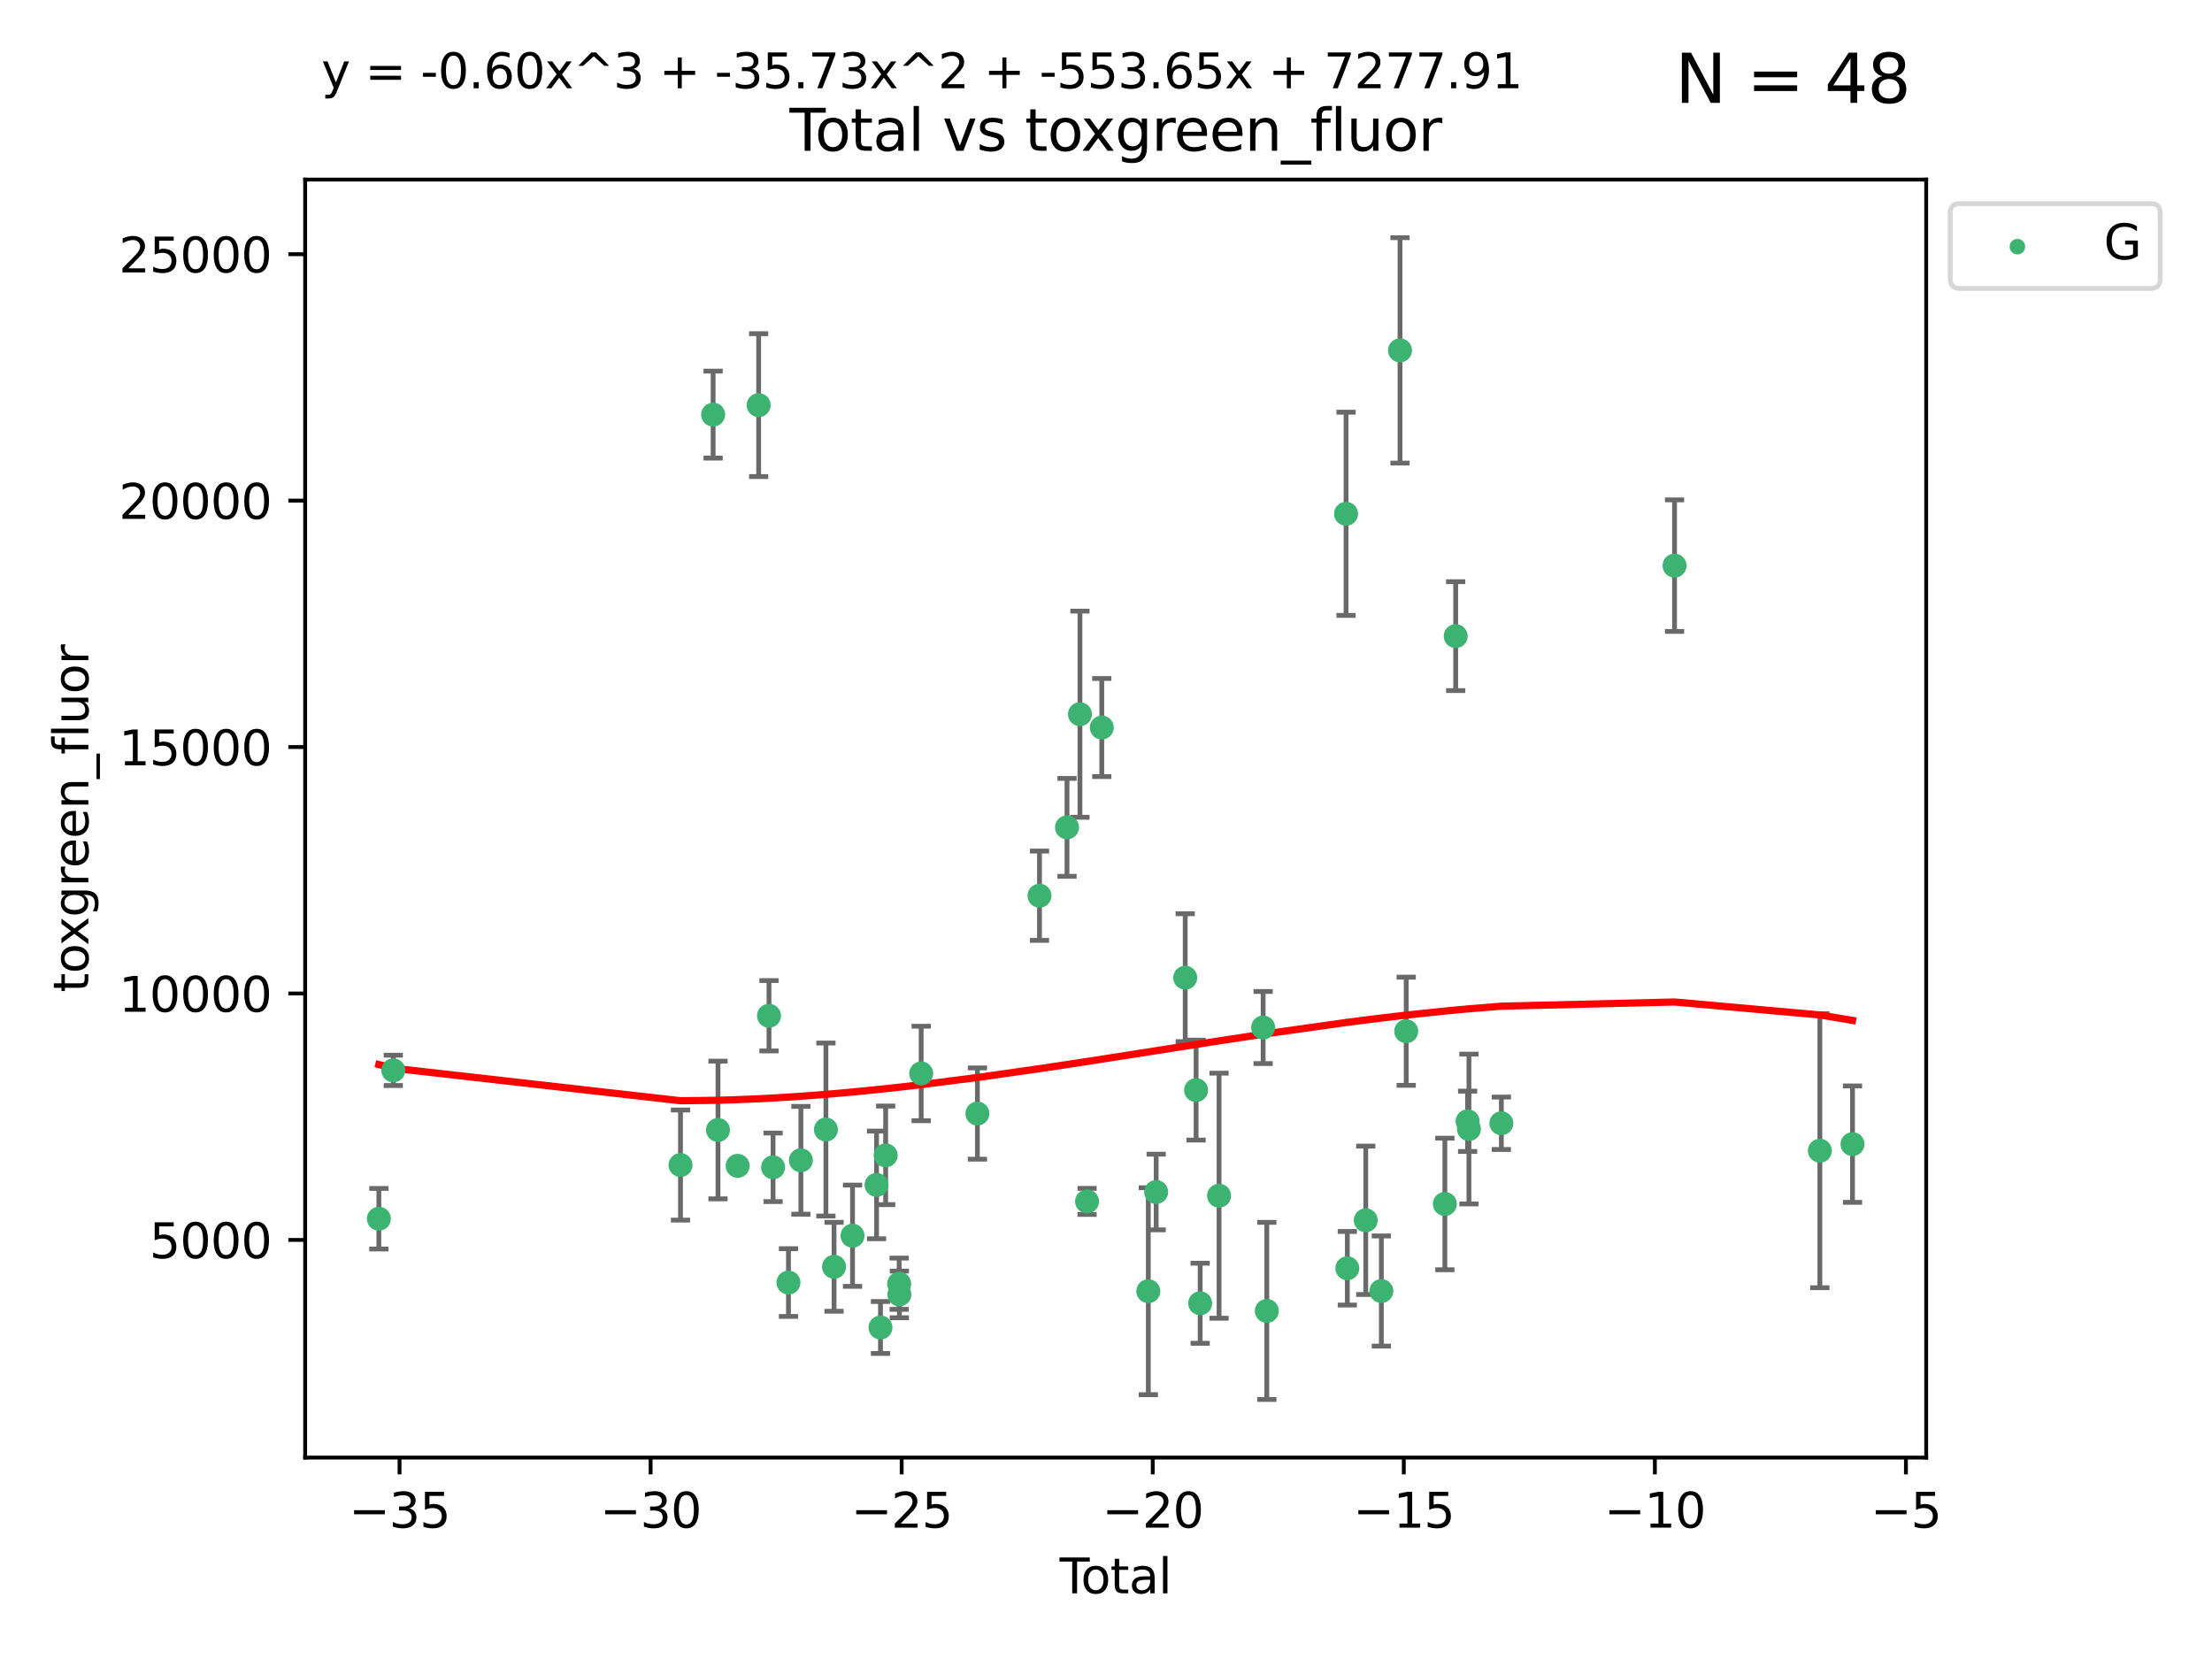<?xml version="1.0" encoding="utf-8" standalone="no"?>
<!DOCTYPE svg PUBLIC "-//W3C//DTD SVG 1.1//EN"
  "http://www.w3.org/Graphics/SVG/1.1/DTD/svg11.dtd">
<svg xmlns:xlink="http://www.w3.org/1999/xlink" width="460.8pt" height="345.6pt" viewBox="0 0 460.8 345.6" xmlns="http://www.w3.org/2000/svg" version="1.1">
 <defs>
  <style type="text/css">*{stroke-linejoin: round; stroke-linecap: butt}</style>
 </defs>
 <g id="figure_1">
  <g id="patch_1">
   <path d="M 0 345.6 
L 460.8 345.6 
L 460.8 0 
L 0 0 
z
" style="fill: #ffffff"/>
  </g>
  <g id="axes_1">
   <g id="patch_2">
    <path d="M 63.571 303.64 
L 401.26 303.64 
L 401.26 37.411 
L 63.571 37.411 
z
" style="fill: #ffffff"/>
   </g>
   <g id="PathCollection_1">
    <defs>
     <path id="mf457bf3f05" d="M 0 1.118 
C 0.297 1.118 0.581 1 0.791 0.791 
C 1 0.581 1.118 0.297 1.118 0 
C 1.118 -0.297 1 -0.581 0.791 -0.791 
C 0.581 -1 0.297 -1.118 0 -1.118 
C -0.297 -1.118 -0.581 -1 -0.791 -0.791 
C -1 -0.581 -1.118 -0.297 -1.118 0 
C -1.118 0.297 -1 0.581 -0.791 0.791 
C -0.581 1 -0.297 1.118 0 1.118 
z
" style="stroke: #3cb371"/>
    </defs>
    <g clip-path="url(#p3ce03537f3)">
     <use xlink:href="#mf457bf3f05" x="78.921" y="253.883" style="fill: #3cb371; stroke: #3cb371"/>
     <use xlink:href="#mf457bf3f05" x="81.93" y="222.974" style="fill: #3cb371; stroke: #3cb371"/>
     <use xlink:href="#mf457bf3f05" x="141.76" y="242.703" style="fill: #3cb371; stroke: #3cb371"/>
     <use xlink:href="#mf457bf3f05" x="148.556" y="86.371" style="fill: #3cb371; stroke: #3cb371"/>
     <use xlink:href="#mf457bf3f05" x="149.573" y="235.399" style="fill: #3cb371; stroke: #3cb371"/>
     <use xlink:href="#mf457bf3f05" x="153.665" y="242.871" style="fill: #3cb371; stroke: #3cb371"/>
     <use xlink:href="#mf457bf3f05" x="158.042" y="84.394" style="fill: #3cb371; stroke: #3cb371"/>
     <use xlink:href="#mf457bf3f05" x="160.196" y="211.603" style="fill: #3cb371; stroke: #3cb371"/>
     <use xlink:href="#mf457bf3f05" x="161.046" y="243.172" style="fill: #3cb371; stroke: #3cb371"/>
     <use xlink:href="#mf457bf3f05" x="164.252" y="267.18" style="fill: #3cb371; stroke: #3cb371"/>
     <use xlink:href="#mf457bf3f05" x="166.84" y="241.71" style="fill: #3cb371; stroke: #3cb371"/>
     <use xlink:href="#mf457bf3f05" x="172.053" y="235.304" style="fill: #3cb371; stroke: #3cb371"/>
     <use xlink:href="#mf457bf3f05" x="173.747" y="263.895" style="fill: #3cb371; stroke: #3cb371"/>
     <use xlink:href="#mf457bf3f05" x="177.596" y="257.425" style="fill: #3cb371; stroke: #3cb371"/>
     <use xlink:href="#mf457bf3f05" x="182.603" y="246.836" style="fill: #3cb371; stroke: #3cb371"/>
     <use xlink:href="#mf457bf3f05" x="183.419" y="276.541" style="fill: #3cb371; stroke: #3cb371"/>
     <use xlink:href="#mf457bf3f05" x="184.499" y="240.679" style="fill: #3cb371; stroke: #3cb371"/>
     <use xlink:href="#mf457bf3f05" x="187.311" y="267.423" style="fill: #3cb371; stroke: #3cb371"/>
     <use xlink:href="#mf457bf3f05" x="187.355" y="269.653" style="fill: #3cb371; stroke: #3cb371"/>
     <use xlink:href="#mf457bf3f05" x="191.898" y="223.62" style="fill: #3cb371; stroke: #3cb371"/>
     <use xlink:href="#mf457bf3f05" x="203.61" y="231.973" style="fill: #3cb371; stroke: #3cb371"/>
     <use xlink:href="#mf457bf3f05" x="216.545" y="186.594" style="fill: #3cb371; stroke: #3cb371"/>
     <use xlink:href="#mf457bf3f05" x="222.277" y="172.353" style="fill: #3cb371; stroke: #3cb371"/>
     <use xlink:href="#mf457bf3f05" x="224.972" y="148.78" style="fill: #3cb371; stroke: #3cb371"/>
     <use xlink:href="#mf457bf3f05" x="226.453" y="250.277" style="fill: #3cb371; stroke: #3cb371"/>
     <use xlink:href="#mf457bf3f05" x="229.52" y="151.561" style="fill: #3cb371; stroke: #3cb371"/>
     <use xlink:href="#mf457bf3f05" x="239.213" y="268.982" style="fill: #3cb371; stroke: #3cb371"/>
     <use xlink:href="#mf457bf3f05" x="240.851" y="248.317" style="fill: #3cb371; stroke: #3cb371"/>
     <use xlink:href="#mf457bf3f05" x="246.904" y="203.672" style="fill: #3cb371; stroke: #3cb371"/>
     <use xlink:href="#mf457bf3f05" x="249.167" y="227.09" style="fill: #3cb371; stroke: #3cb371"/>
     <use xlink:href="#mf457bf3f05" x="250.017" y="271.492" style="fill: #3cb371; stroke: #3cb371"/>
     <use xlink:href="#mf457bf3f05" x="253.952" y="249.087" style="fill: #3cb371; stroke: #3cb371"/>
     <use xlink:href="#mf457bf3f05" x="263.134" y="214.053" style="fill: #3cb371; stroke: #3cb371"/>
     <use xlink:href="#mf457bf3f05" x="263.901" y="273.089" style="fill: #3cb371; stroke: #3cb371"/>
     <use xlink:href="#mf457bf3f05" x="280.407" y="107.034" style="fill: #3cb371; stroke: #3cb371"/>
     <use xlink:href="#mf457bf3f05" x="280.673" y="264.2" style="fill: #3cb371; stroke: #3cb371"/>
     <use xlink:href="#mf457bf3f05" x="284.511" y="254.21" style="fill: #3cb371; stroke: #3cb371"/>
     <use xlink:href="#mf457bf3f05" x="287.76" y="268.946" style="fill: #3cb371; stroke: #3cb371"/>
     <use xlink:href="#mf457bf3f05" x="291.648" y="72.989" style="fill: #3cb371; stroke: #3cb371"/>
     <use xlink:href="#mf457bf3f05" x="292.937" y="214.827" style="fill: #3cb371; stroke: #3cb371"/>
     <use xlink:href="#mf457bf3f05" x="300.991" y="250.806" style="fill: #3cb371; stroke: #3cb371"/>
     <use xlink:href="#mf457bf3f05" x="303.248" y="132.52" style="fill: #3cb371; stroke: #3cb371"/>
     <use xlink:href="#mf457bf3f05" x="305.733" y="233.587" style="fill: #3cb371; stroke: #3cb371"/>
     <use xlink:href="#mf457bf3f05" x="306.006" y="235.197" style="fill: #3cb371; stroke: #3cb371"/>
     <use xlink:href="#mf457bf3f05" x="312.761" y="233.999" style="fill: #3cb371; stroke: #3cb371"/>
     <use xlink:href="#mf457bf3f05" x="348.839" y="117.838" style="fill: #3cb371; stroke: #3cb371"/>
     <use xlink:href="#mf457bf3f05" x="379.109" y="239.714" style="fill: #3cb371; stroke: #3cb371"/>
     <use xlink:href="#mf457bf3f05" x="385.911" y="238.346" style="fill: #3cb371; stroke: #3cb371"/>
    </g>
   </g>
   <g id="matplotlib.axis_1">
    <g id="xtick_1">
     <g id="line2d_1">
      <defs>
       <path id="m3a495004f6" d="M 0 0 
L 0 3.5 
" style="stroke: #000000; stroke-width: 0.8"/>
      </defs>
      <g>
       <use xlink:href="#m3a495004f6" x="83.232" y="303.64" style="stroke: #000000; stroke-width: 0.8"/>
      </g>
     </g>
     <g id="text_1">
      <!-- −35 -->
      <g transform="translate(72.68 318.238)scale(0.1 -0.1)">
       <defs>
        <path id="DejaVuSans-2212" d="M 678 2272 
L 4684 2272 
L 4684 1741 
L 678 1741 
L 678 2272 
z
" transform="scale(0.016)"/>
        <path id="DejaVuSans-33" d="M 2597 2516 
Q 3050 2419 3304 2112 
Q 3559 1806 3559 1356 
Q 3559 666 3084 287 
Q 2609 -91 1734 -91 
Q 1441 -91 1130 -33 
Q 819 25 488 141 
L 488 750 
Q 750 597 1062 519 
Q 1375 441 1716 441 
Q 2309 441 2620 675 
Q 2931 909 2931 1356 
Q 2931 1769 2642 2001 
Q 2353 2234 1838 2234 
L 1294 2234 
L 1294 2753 
L 1863 2753 
Q 2328 2753 2575 2939 
Q 2822 3125 2822 3475 
Q 2822 3834 2567 4026 
Q 2313 4219 1838 4219 
Q 1578 4219 1281 4162 
Q 984 4106 628 3988 
L 628 4550 
Q 988 4650 1302 4700 
Q 1616 4750 1894 4750 
Q 2613 4750 3031 4423 
Q 3450 4097 3450 3541 
Q 3450 3153 3228 2886 
Q 3006 2619 2597 2516 
z
" transform="scale(0.016)"/>
        <path id="DejaVuSans-35" d="M 691 4666 
L 3169 4666 
L 3169 4134 
L 1269 4134 
L 1269 2991 
Q 1406 3038 1543 3061 
Q 1681 3084 1819 3084 
Q 2600 3084 3056 2656 
Q 3513 2228 3513 1497 
Q 3513 744 3044 326 
Q 2575 -91 1722 -91 
Q 1428 -91 1123 -41 
Q 819 9 494 109 
L 494 744 
Q 775 591 1075 516 
Q 1375 441 1709 441 
Q 2250 441 2565 725 
Q 2881 1009 2881 1497 
Q 2881 1984 2565 2268 
Q 2250 2553 1709 2553 
Q 1456 2553 1204 2497 
Q 953 2441 691 2322 
L 691 4666 
z
" transform="scale(0.016)"/>
       </defs>
       <use xlink:href="#DejaVuSans-2212"/>
       <use xlink:href="#DejaVuSans-33" x="83.789"/>
       <use xlink:href="#DejaVuSans-35" x="147.412"/>
      </g>
     </g>
    </g>
    <g id="xtick_2">
     <g id="line2d_2">
      <g>
       <use xlink:href="#m3a495004f6" x="135.534" y="303.64" style="stroke: #000000; stroke-width: 0.8"/>
      </g>
     </g>
     <g id="text_2">
      <!-- −30 -->
      <g transform="translate(124.981 318.238)scale(0.1 -0.1)">
       <defs>
        <path id="DejaVuSans-30" d="M 2034 4250 
Q 1547 4250 1301 3770 
Q 1056 3291 1056 2328 
Q 1056 1369 1301 889 
Q 1547 409 2034 409 
Q 2525 409 2770 889 
Q 3016 1369 3016 2328 
Q 3016 3291 2770 3770 
Q 2525 4250 2034 4250 
z
M 2034 4750 
Q 2819 4750 3233 4129 
Q 3647 3509 3647 2328 
Q 3647 1150 3233 529 
Q 2819 -91 2034 -91 
Q 1250 -91 836 529 
Q 422 1150 422 2328 
Q 422 3509 836 4129 
Q 1250 4750 2034 4750 
z
" transform="scale(0.016)"/>
       </defs>
       <use xlink:href="#DejaVuSans-2212"/>
       <use xlink:href="#DejaVuSans-33" x="83.789"/>
       <use xlink:href="#DejaVuSans-30" x="147.412"/>
      </g>
     </g>
    </g>
    <g id="xtick_3">
     <g id="line2d_3">
      <g>
       <use xlink:href="#m3a495004f6" x="187.835" y="303.64" style="stroke: #000000; stroke-width: 0.8"/>
      </g>
     </g>
     <g id="text_3">
      <!-- −25 -->
      <g transform="translate(177.283 318.238)scale(0.1 -0.1)">
       <defs>
        <path id="DejaVuSans-32" d="M 1228 531 
L 3431 531 
L 3431 0 
L 469 0 
L 469 531 
Q 828 903 1448 1529 
Q 2069 2156 2228 2338 
Q 2531 2678 2651 2914 
Q 2772 3150 2772 3378 
Q 2772 3750 2511 3984 
Q 2250 4219 1831 4219 
Q 1534 4219 1204 4116 
Q 875 4013 500 3803 
L 500 4441 
Q 881 4594 1212 4672 
Q 1544 4750 1819 4750 
Q 2544 4750 2975 4387 
Q 3406 4025 3406 3419 
Q 3406 3131 3298 2873 
Q 3191 2616 2906 2266 
Q 2828 2175 2409 1742 
Q 1991 1309 1228 531 
z
" transform="scale(0.016)"/>
       </defs>
       <use xlink:href="#DejaVuSans-2212"/>
       <use xlink:href="#DejaVuSans-32" x="83.789"/>
       <use xlink:href="#DejaVuSans-35" x="147.412"/>
      </g>
     </g>
    </g>
    <g id="xtick_4">
     <g id="line2d_4">
      <g>
       <use xlink:href="#m3a495004f6" x="240.136" y="303.64" style="stroke: #000000; stroke-width: 0.8"/>
      </g>
     </g>
     <g id="text_4">
      <!-- −20 -->
      <g transform="translate(229.584 318.238)scale(0.1 -0.1)">
       <use xlink:href="#DejaVuSans-2212"/>
       <use xlink:href="#DejaVuSans-32" x="83.789"/>
       <use xlink:href="#DejaVuSans-30" x="147.412"/>
      </g>
     </g>
    </g>
    <g id="xtick_5">
     <g id="line2d_5">
      <g>
       <use xlink:href="#m3a495004f6" x="292.437" y="303.64" style="stroke: #000000; stroke-width: 0.8"/>
      </g>
     </g>
     <g id="text_5">
      <!-- −15 -->
      <g transform="translate(281.885 318.238)scale(0.1 -0.1)">
       <defs>
        <path id="DejaVuSans-31" d="M 794 531 
L 1825 531 
L 1825 4091 
L 703 3866 
L 703 4441 
L 1819 4666 
L 2450 4666 
L 2450 531 
L 3481 531 
L 3481 0 
L 794 0 
L 794 531 
z
" transform="scale(0.016)"/>
       </defs>
       <use xlink:href="#DejaVuSans-2212"/>
       <use xlink:href="#DejaVuSans-31" x="83.789"/>
       <use xlink:href="#DejaVuSans-35" x="147.412"/>
      </g>
     </g>
    </g>
    <g id="xtick_6">
     <g id="line2d_6">
      <g>
       <use xlink:href="#m3a495004f6" x="344.739" y="303.64" style="stroke: #000000; stroke-width: 0.8"/>
      </g>
     </g>
     <g id="text_6">
      <!-- −10 -->
      <g transform="translate(334.186 318.238)scale(0.1 -0.1)">
       <use xlink:href="#DejaVuSans-2212"/>
       <use xlink:href="#DejaVuSans-31" x="83.789"/>
       <use xlink:href="#DejaVuSans-30" x="147.412"/>
      </g>
     </g>
    </g>
    <g id="xtick_7">
     <g id="line2d_7">
      <g>
       <use xlink:href="#m3a495004f6" x="397.04" y="303.64" style="stroke: #000000; stroke-width: 0.8"/>
      </g>
     </g>
     <g id="text_7">
      <!-- −5 -->
      <g transform="translate(389.669 318.238)scale(0.1 -0.1)">
       <use xlink:href="#DejaVuSans-2212"/>
       <use xlink:href="#DejaVuSans-35" x="83.789"/>
      </g>
     </g>
    </g>
    <g id="text_8">
     <!-- Total -->
     <g transform="translate(220.739 331.917)scale(0.1 -0.1)">
      <defs>
       <path id="DejaVuSans-54" d="M -19 4666 
L 3928 4666 
L 3928 4134 
L 2272 4134 
L 2272 0 
L 1638 0 
L 1638 4134 
L -19 4134 
L -19 4666 
z
" transform="scale(0.016)"/>
       <path id="DejaVuSans-6f" d="M 1959 3097 
Q 1497 3097 1228 2736 
Q 959 2375 959 1747 
Q 959 1119 1226 758 
Q 1494 397 1959 397 
Q 2419 397 2687 759 
Q 2956 1122 2956 1747 
Q 2956 2369 2687 2733 
Q 2419 3097 1959 3097 
z
M 1959 3584 
Q 2709 3584 3137 3096 
Q 3566 2609 3566 1747 
Q 3566 888 3137 398 
Q 2709 -91 1959 -91 
Q 1206 -91 779 398 
Q 353 888 353 1747 
Q 353 2609 779 3096 
Q 1206 3584 1959 3584 
z
" transform="scale(0.016)"/>
       <path id="DejaVuSans-74" d="M 1172 4494 
L 1172 3500 
L 2356 3500 
L 2356 3053 
L 1172 3053 
L 1172 1153 
Q 1172 725 1289 603 
Q 1406 481 1766 481 
L 2356 481 
L 2356 0 
L 1766 0 
Q 1100 0 847 248 
Q 594 497 594 1153 
L 594 3053 
L 172 3053 
L 172 3500 
L 594 3500 
L 594 4494 
L 1172 4494 
z
" transform="scale(0.016)"/>
       <path id="DejaVuSans-61" d="M 2194 1759 
Q 1497 1759 1228 1600 
Q 959 1441 959 1056 
Q 959 750 1161 570 
Q 1363 391 1709 391 
Q 2188 391 2477 730 
Q 2766 1069 2766 1631 
L 2766 1759 
L 2194 1759 
z
M 3341 1997 
L 3341 0 
L 2766 0 
L 2766 531 
Q 2569 213 2275 61 
Q 1981 -91 1556 -91 
Q 1019 -91 701 211 
Q 384 513 384 1019 
Q 384 1609 779 1909 
Q 1175 2209 1959 2209 
L 2766 2209 
L 2766 2266 
Q 2766 2663 2505 2880 
Q 2244 3097 1772 3097 
Q 1472 3097 1187 3025 
Q 903 2953 641 2809 
L 641 3341 
Q 956 3463 1253 3523 
Q 1550 3584 1831 3584 
Q 2591 3584 2966 3190 
Q 3341 2797 3341 1997 
z
" transform="scale(0.016)"/>
       <path id="DejaVuSans-6c" d="M 603 4863 
L 1178 4863 
L 1178 0 
L 603 0 
L 603 4863 
z
" transform="scale(0.016)"/>
      </defs>
      <use xlink:href="#DejaVuSans-54"/>
      <use xlink:href="#DejaVuSans-6f" x="44.084"/>
      <use xlink:href="#DejaVuSans-74" x="105.266"/>
      <use xlink:href="#DejaVuSans-61" x="144.475"/>
      <use xlink:href="#DejaVuSans-6c" x="205.754"/>
     </g>
    </g>
   </g>
   <g id="matplotlib.axis_2">
    <g id="ytick_1">
     <g id="line2d_8">
      <defs>
       <path id="m3f2b5e3307" d="M 0 0 
L -3.5 0 
" style="stroke: #000000; stroke-width: 0.8"/>
      </defs>
      <g>
       <use xlink:href="#m3f2b5e3307" x="63.571" y="258.301" style="stroke: #000000; stroke-width: 0.8"/>
      </g>
     </g>
     <g id="text_9">
      <!-- 5000 -->
      <g transform="translate(31.121 262.1)scale(0.1 -0.1)">
       <use xlink:href="#DejaVuSans-35"/>
       <use xlink:href="#DejaVuSans-30" x="63.623"/>
       <use xlink:href="#DejaVuSans-30" x="127.246"/>
       <use xlink:href="#DejaVuSans-30" x="190.869"/>
      </g>
     </g>
    </g>
    <g id="ytick_2">
     <g id="line2d_9">
      <g>
       <use xlink:href="#m3f2b5e3307" x="63.571" y="206.963" style="stroke: #000000; stroke-width: 0.8"/>
      </g>
     </g>
     <g id="text_10">
      <!-- 10000 -->
      <g transform="translate(24.759 210.763)scale(0.1 -0.1)">
       <use xlink:href="#DejaVuSans-31"/>
       <use xlink:href="#DejaVuSans-30" x="63.623"/>
       <use xlink:href="#DejaVuSans-30" x="127.246"/>
       <use xlink:href="#DejaVuSans-30" x="190.869"/>
       <use xlink:href="#DejaVuSans-30" x="254.492"/>
      </g>
     </g>
    </g>
    <g id="ytick_3">
     <g id="line2d_10">
      <g>
       <use xlink:href="#m3f2b5e3307" x="63.571" y="155.626" style="stroke: #000000; stroke-width: 0.8"/>
      </g>
     </g>
     <g id="text_11">
      <!-- 15000 -->
      <g transform="translate(24.759 159.425)scale(0.1 -0.1)">
       <use xlink:href="#DejaVuSans-31"/>
       <use xlink:href="#DejaVuSans-35" x="63.623"/>
       <use xlink:href="#DejaVuSans-30" x="127.246"/>
       <use xlink:href="#DejaVuSans-30" x="190.869"/>
       <use xlink:href="#DejaVuSans-30" x="254.492"/>
      </g>
     </g>
    </g>
    <g id="ytick_4">
     <g id="line2d_11">
      <g>
       <use xlink:href="#m3f2b5e3307" x="63.571" y="104.288" style="stroke: #000000; stroke-width: 0.8"/>
      </g>
     </g>
     <g id="text_12">
      <!-- 20000 -->
      <g transform="translate(24.759 108.088)scale(0.1 -0.1)">
       <use xlink:href="#DejaVuSans-32"/>
       <use xlink:href="#DejaVuSans-30" x="63.623"/>
       <use xlink:href="#DejaVuSans-30" x="127.246"/>
       <use xlink:href="#DejaVuSans-30" x="190.869"/>
       <use xlink:href="#DejaVuSans-30" x="254.492"/>
      </g>
     </g>
    </g>
    <g id="ytick_5">
     <g id="line2d_12">
      <g>
       <use xlink:href="#m3f2b5e3307" x="63.571" y="52.951" style="stroke: #000000; stroke-width: 0.8"/>
      </g>
     </g>
     <g id="text_13">
      <!-- 25000 -->
      <g transform="translate(24.759 56.75)scale(0.1 -0.1)">
       <use xlink:href="#DejaVuSans-32"/>
       <use xlink:href="#DejaVuSans-35" x="63.623"/>
       <use xlink:href="#DejaVuSans-30" x="127.246"/>
       <use xlink:href="#DejaVuSans-30" x="190.869"/>
       <use xlink:href="#DejaVuSans-30" x="254.492"/>
      </g>
     </g>
    </g>
    <g id="text_14">
     <!-- toxgreen_fluor -->
     <g transform="translate(18.401 206.72)rotate(-90)scale(0.1 -0.1)">
      <defs>
       <path id="DejaVuSans-78" d="M 3513 3500 
L 2247 1797 
L 3578 0 
L 2900 0 
L 1881 1375 
L 863 0 
L 184 0 
L 1544 1831 
L 300 3500 
L 978 3500 
L 1906 2253 
L 2834 3500 
L 3513 3500 
z
" transform="scale(0.016)"/>
       <path id="DejaVuSans-67" d="M 2906 1791 
Q 2906 2416 2648 2759 
Q 2391 3103 1925 3103 
Q 1463 3103 1205 2759 
Q 947 2416 947 1791 
Q 947 1169 1205 825 
Q 1463 481 1925 481 
Q 2391 481 2648 825 
Q 2906 1169 2906 1791 
z
M 3481 434 
Q 3481 -459 3084 -895 
Q 2688 -1331 1869 -1331 
Q 1566 -1331 1297 -1286 
Q 1028 -1241 775 -1147 
L 775 -588 
Q 1028 -725 1275 -790 
Q 1522 -856 1778 -856 
Q 2344 -856 2625 -561 
Q 2906 -266 2906 331 
L 2906 616 
Q 2728 306 2450 153 
Q 2172 0 1784 0 
Q 1141 0 747 490 
Q 353 981 353 1791 
Q 353 2603 747 3093 
Q 1141 3584 1784 3584 
Q 2172 3584 2450 3431 
Q 2728 3278 2906 2969 
L 2906 3500 
L 3481 3500 
L 3481 434 
z
" transform="scale(0.016)"/>
       <path id="DejaVuSans-72" d="M 2631 2963 
Q 2534 3019 2420 3045 
Q 2306 3072 2169 3072 
Q 1681 3072 1420 2755 
Q 1159 2438 1159 1844 
L 1159 0 
L 581 0 
L 581 3500 
L 1159 3500 
L 1159 2956 
Q 1341 3275 1631 3429 
Q 1922 3584 2338 3584 
Q 2397 3584 2469 3576 
Q 2541 3569 2628 3553 
L 2631 2963 
z
" transform="scale(0.016)"/>
       <path id="DejaVuSans-65" d="M 3597 1894 
L 3597 1613 
L 953 1613 
Q 991 1019 1311 708 
Q 1631 397 2203 397 
Q 2534 397 2845 478 
Q 3156 559 3463 722 
L 3463 178 
Q 3153 47 2828 -22 
Q 2503 -91 2169 -91 
Q 1331 -91 842 396 
Q 353 884 353 1716 
Q 353 2575 817 3079 
Q 1281 3584 2069 3584 
Q 2775 3584 3186 3129 
Q 3597 2675 3597 1894 
z
M 3022 2063 
Q 3016 2534 2758 2815 
Q 2500 3097 2075 3097 
Q 1594 3097 1305 2825 
Q 1016 2553 972 2059 
L 3022 2063 
z
" transform="scale(0.016)"/>
       <path id="DejaVuSans-6e" d="M 3513 2113 
L 3513 0 
L 2938 0 
L 2938 2094 
Q 2938 2591 2744 2837 
Q 2550 3084 2163 3084 
Q 1697 3084 1428 2787 
Q 1159 2491 1159 1978 
L 1159 0 
L 581 0 
L 581 3500 
L 1159 3500 
L 1159 2956 
Q 1366 3272 1645 3428 
Q 1925 3584 2291 3584 
Q 2894 3584 3203 3211 
Q 3513 2838 3513 2113 
z
" transform="scale(0.016)"/>
       <path id="DejaVuSans-5f" d="M 3263 -1063 
L 3263 -1509 
L -63 -1509 
L -63 -1063 
L 3263 -1063 
z
" transform="scale(0.016)"/>
       <path id="DejaVuSans-66" d="M 2375 4863 
L 2375 4384 
L 1825 4384 
Q 1516 4384 1395 4259 
Q 1275 4134 1275 3809 
L 1275 3500 
L 2222 3500 
L 2222 3053 
L 1275 3053 
L 1275 0 
L 697 0 
L 697 3053 
L 147 3053 
L 147 3500 
L 697 3500 
L 697 3744 
Q 697 4328 969 4595 
Q 1241 4863 1831 4863 
L 2375 4863 
z
" transform="scale(0.016)"/>
       <path id="DejaVuSans-75" d="M 544 1381 
L 544 3500 
L 1119 3500 
L 1119 1403 
Q 1119 906 1312 657 
Q 1506 409 1894 409 
Q 2359 409 2629 706 
Q 2900 1003 2900 1516 
L 2900 3500 
L 3475 3500 
L 3475 0 
L 2900 0 
L 2900 538 
Q 2691 219 2414 64 
Q 2138 -91 1772 -91 
Q 1169 -91 856 284 
Q 544 659 544 1381 
z
M 1991 3584 
L 1991 3584 
z
" transform="scale(0.016)"/>
      </defs>
      <use xlink:href="#DejaVuSans-74"/>
      <use xlink:href="#DejaVuSans-6f" x="39.209"/>
      <use xlink:href="#DejaVuSans-78" x="97.266"/>
      <use xlink:href="#DejaVuSans-67" x="156.445"/>
      <use xlink:href="#DejaVuSans-72" x="219.922"/>
      <use xlink:href="#DejaVuSans-65" x="258.785"/>
      <use xlink:href="#DejaVuSans-65" x="320.309"/>
      <use xlink:href="#DejaVuSans-6e" x="381.832"/>
      <use xlink:href="#DejaVuSans-5f" x="445.211"/>
      <use xlink:href="#DejaVuSans-66" x="495.211"/>
      <use xlink:href="#DejaVuSans-6c" x="530.416"/>
      <use xlink:href="#DejaVuSans-75" x="558.199"/>
      <use xlink:href="#DejaVuSans-6f" x="621.578"/>
      <use xlink:href="#DejaVuSans-72" x="682.76"/>
     </g>
    </g>
   </g>
   <g id="LineCollection_1">
    <path d="M 78.921 260.196 
L 78.921 247.571 
" clip-path="url(#p3ce03537f3)" style="fill: none; stroke: #696969"/>
    <path d="M 81.93 226.137 
L 81.93 219.812 
" clip-path="url(#p3ce03537f3)" style="fill: none; stroke: #696969"/>
    <path d="M 141.76 254.172 
L 141.76 231.235 
" clip-path="url(#p3ce03537f3)" style="fill: none; stroke: #696969"/>
    <path d="M 148.556 95.429 
L 148.556 77.312 
" clip-path="url(#p3ce03537f3)" style="fill: none; stroke: #696969"/>
    <path d="M 149.573 249.74 
L 149.573 221.058 
" clip-path="url(#p3ce03537f3)" style="fill: none; stroke: #696969"/>
    <path d="M 153.665 243.743 
L 153.665 241.999 
" clip-path="url(#p3ce03537f3)" style="fill: none; stroke: #696969"/>
    <path d="M 158.042 99.276 
L 158.042 69.512 
" clip-path="url(#p3ce03537f3)" style="fill: none; stroke: #696969"/>
    <path d="M 160.196 218.932 
L 160.196 204.273 
" clip-path="url(#p3ce03537f3)" style="fill: none; stroke: #696969"/>
    <path d="M 161.046 250.309 
L 161.046 236.035 
" clip-path="url(#p3ce03537f3)" style="fill: none; stroke: #696969"/>
    <path d="M 164.252 274.238 
L 164.252 260.123 
" clip-path="url(#p3ce03537f3)" style="fill: none; stroke: #696969"/>
    <path d="M 166.84 252.937 
L 166.84 230.482 
" clip-path="url(#p3ce03537f3)" style="fill: none; stroke: #696969"/>
    <path d="M 172.053 253.326 
L 172.053 217.281 
" clip-path="url(#p3ce03537f3)" style="fill: none; stroke: #696969"/>
    <path d="M 173.747 273.159 
L 173.747 254.632 
" clip-path="url(#p3ce03537f3)" style="fill: none; stroke: #696969"/>
    <path d="M 177.596 267.974 
L 177.596 246.876 
" clip-path="url(#p3ce03537f3)" style="fill: none; stroke: #696969"/>
    <path d="M 182.603 258.051 
L 182.603 235.621 
" clip-path="url(#p3ce03537f3)" style="fill: none; stroke: #696969"/>
    <path d="M 183.419 281.956 
L 183.419 271.127 
" clip-path="url(#p3ce03537f3)" style="fill: none; stroke: #696969"/>
    <path d="M 184.499 250.945 
L 184.499 230.413 
" clip-path="url(#p3ce03537f3)" style="fill: none; stroke: #696969"/>
    <path d="M 187.311 272.764 
L 187.311 262.082 
" clip-path="url(#p3ce03537f3)" style="fill: none; stroke: #696969"/>
    <path d="M 187.355 274.516 
L 187.355 264.79 
" clip-path="url(#p3ce03537f3)" style="fill: none; stroke: #696969"/>
    <path d="M 191.898 233.463 
L 191.898 213.778 
" clip-path="url(#p3ce03537f3)" style="fill: none; stroke: #696969"/>
    <path d="M 203.61 241.476 
L 203.61 222.47 
" clip-path="url(#p3ce03537f3)" style="fill: none; stroke: #696969"/>
    <path d="M 216.545 195.897 
L 216.545 177.292 
" clip-path="url(#p3ce03537f3)" style="fill: none; stroke: #696969"/>
    <path d="M 222.277 182.55 
L 222.277 162.155 
" clip-path="url(#p3ce03537f3)" style="fill: none; stroke: #696969"/>
    <path d="M 224.972 170.248 
L 224.972 127.311 
" clip-path="url(#p3ce03537f3)" style="fill: none; stroke: #696969"/>
    <path d="M 226.453 252.99 
L 226.453 247.564 
" clip-path="url(#p3ce03537f3)" style="fill: none; stroke: #696969"/>
    <path d="M 229.52 161.776 
L 229.52 141.347 
" clip-path="url(#p3ce03537f3)" style="fill: none; stroke: #696969"/>
    <path d="M 239.213 290.536 
L 239.213 247.428 
" clip-path="url(#p3ce03537f3)" style="fill: none; stroke: #696969"/>
    <path d="M 240.851 256.2 
L 240.851 240.433 
" clip-path="url(#p3ce03537f3)" style="fill: none; stroke: #696969"/>
    <path d="M 246.904 216.995 
L 246.904 190.349 
" clip-path="url(#p3ce03537f3)" style="fill: none; stroke: #696969"/>
    <path d="M 249.167 237.498 
L 249.167 216.681 
" clip-path="url(#p3ce03537f3)" style="fill: none; stroke: #696969"/>
    <path d="M 250.017 279.833 
L 250.017 263.152 
" clip-path="url(#p3ce03537f3)" style="fill: none; stroke: #696969"/>
    <path d="M 253.952 274.614 
L 253.952 223.561 
" clip-path="url(#p3ce03537f3)" style="fill: none; stroke: #696969"/>
    <path d="M 263.134 221.56 
L 263.134 206.546 
" clip-path="url(#p3ce03537f3)" style="fill: none; stroke: #696969"/>
    <path d="M 263.901 291.539 
L 263.901 254.639 
" clip-path="url(#p3ce03537f3)" style="fill: none; stroke: #696969"/>
    <path d="M 280.407 128.2 
L 280.407 85.868 
" clip-path="url(#p3ce03537f3)" style="fill: none; stroke: #696969"/>
    <path d="M 280.673 271.863 
L 280.673 256.536 
" clip-path="url(#p3ce03537f3)" style="fill: none; stroke: #696969"/>
    <path d="M 284.511 269.665 
L 284.511 238.755 
" clip-path="url(#p3ce03537f3)" style="fill: none; stroke: #696969"/>
    <path d="M 287.76 280.421 
L 287.76 257.471 
" clip-path="url(#p3ce03537f3)" style="fill: none; stroke: #696969"/>
    <path d="M 291.648 96.465 
L 291.648 49.513 
" clip-path="url(#p3ce03537f3)" style="fill: none; stroke: #696969"/>
    <path d="M 292.937 226.091 
L 292.937 203.563 
" clip-path="url(#p3ce03537f3)" style="fill: none; stroke: #696969"/>
    <path d="M 300.991 264.511 
L 300.991 237.1 
" clip-path="url(#p3ce03537f3)" style="fill: none; stroke: #696969"/>
    <path d="M 303.248 143.858 
L 303.248 121.182 
" clip-path="url(#p3ce03537f3)" style="fill: none; stroke: #696969"/>
    <path d="M 305.733 239.871 
L 305.733 227.303 
" clip-path="url(#p3ce03537f3)" style="fill: none; stroke: #696969"/>
    <path d="M 306.006 250.804 
L 306.006 219.591 
" clip-path="url(#p3ce03537f3)" style="fill: none; stroke: #696969"/>
    <path d="M 312.761 239.456 
L 312.761 228.541 
" clip-path="url(#p3ce03537f3)" style="fill: none; stroke: #696969"/>
    <path d="M 348.839 131.54 
L 348.839 104.136 
" clip-path="url(#p3ce03537f3)" style="fill: none; stroke: #696969"/>
    <path d="M 379.109 268.253 
L 379.109 211.174 
" clip-path="url(#p3ce03537f3)" style="fill: none; stroke: #696969"/>
    <path d="M 385.911 250.469 
L 385.911 226.223 
" clip-path="url(#p3ce03537f3)" style="fill: none; stroke: #696969"/>
   </g>
   <g id="line2d_13">
    <defs>
     <path id="mc0f94f7c41" d="M 2 0 
L -2 -0 
" style="stroke: #696969"/>
    </defs>
    <g clip-path="url(#p3ce03537f3)">
     <use xlink:href="#mc0f94f7c41" x="78.921" y="260.196" style="fill: #696969; stroke: #696969"/>
     <use xlink:href="#mc0f94f7c41" x="81.93" y="226.137" style="fill: #696969; stroke: #696969"/>
     <use xlink:href="#mc0f94f7c41" x="141.76" y="254.172" style="fill: #696969; stroke: #696969"/>
     <use xlink:href="#mc0f94f7c41" x="148.556" y="95.429" style="fill: #696969; stroke: #696969"/>
     <use xlink:href="#mc0f94f7c41" x="149.573" y="249.74" style="fill: #696969; stroke: #696969"/>
     <use xlink:href="#mc0f94f7c41" x="153.665" y="243.743" style="fill: #696969; stroke: #696969"/>
     <use xlink:href="#mc0f94f7c41" x="158.042" y="99.276" style="fill: #696969; stroke: #696969"/>
     <use xlink:href="#mc0f94f7c41" x="160.196" y="218.932" style="fill: #696969; stroke: #696969"/>
     <use xlink:href="#mc0f94f7c41" x="161.046" y="250.309" style="fill: #696969; stroke: #696969"/>
     <use xlink:href="#mc0f94f7c41" x="164.252" y="274.238" style="fill: #696969; stroke: #696969"/>
     <use xlink:href="#mc0f94f7c41" x="166.84" y="252.937" style="fill: #696969; stroke: #696969"/>
     <use xlink:href="#mc0f94f7c41" x="172.053" y="253.326" style="fill: #696969; stroke: #696969"/>
     <use xlink:href="#mc0f94f7c41" x="173.747" y="273.159" style="fill: #696969; stroke: #696969"/>
     <use xlink:href="#mc0f94f7c41" x="177.596" y="267.974" style="fill: #696969; stroke: #696969"/>
     <use xlink:href="#mc0f94f7c41" x="182.603" y="258.051" style="fill: #696969; stroke: #696969"/>
     <use xlink:href="#mc0f94f7c41" x="183.419" y="281.956" style="fill: #696969; stroke: #696969"/>
     <use xlink:href="#mc0f94f7c41" x="184.499" y="250.945" style="fill: #696969; stroke: #696969"/>
     <use xlink:href="#mc0f94f7c41" x="187.311" y="272.764" style="fill: #696969; stroke: #696969"/>
     <use xlink:href="#mc0f94f7c41" x="187.355" y="274.516" style="fill: #696969; stroke: #696969"/>
     <use xlink:href="#mc0f94f7c41" x="191.898" y="233.463" style="fill: #696969; stroke: #696969"/>
     <use xlink:href="#mc0f94f7c41" x="203.61" y="241.476" style="fill: #696969; stroke: #696969"/>
     <use xlink:href="#mc0f94f7c41" x="216.545" y="195.897" style="fill: #696969; stroke: #696969"/>
     <use xlink:href="#mc0f94f7c41" x="222.277" y="182.55" style="fill: #696969; stroke: #696969"/>
     <use xlink:href="#mc0f94f7c41" x="224.972" y="170.248" style="fill: #696969; stroke: #696969"/>
     <use xlink:href="#mc0f94f7c41" x="226.453" y="252.99" style="fill: #696969; stroke: #696969"/>
     <use xlink:href="#mc0f94f7c41" x="229.52" y="161.776" style="fill: #696969; stroke: #696969"/>
     <use xlink:href="#mc0f94f7c41" x="239.213" y="290.536" style="fill: #696969; stroke: #696969"/>
     <use xlink:href="#mc0f94f7c41" x="240.851" y="256.2" style="fill: #696969; stroke: #696969"/>
     <use xlink:href="#mc0f94f7c41" x="246.904" y="216.995" style="fill: #696969; stroke: #696969"/>
     <use xlink:href="#mc0f94f7c41" x="249.167" y="237.498" style="fill: #696969; stroke: #696969"/>
     <use xlink:href="#mc0f94f7c41" x="250.017" y="279.833" style="fill: #696969; stroke: #696969"/>
     <use xlink:href="#mc0f94f7c41" x="253.952" y="274.614" style="fill: #696969; stroke: #696969"/>
     <use xlink:href="#mc0f94f7c41" x="263.134" y="221.56" style="fill: #696969; stroke: #696969"/>
     <use xlink:href="#mc0f94f7c41" x="263.901" y="291.539" style="fill: #696969; stroke: #696969"/>
     <use xlink:href="#mc0f94f7c41" x="280.407" y="128.2" style="fill: #696969; stroke: #696969"/>
     <use xlink:href="#mc0f94f7c41" x="280.673" y="271.863" style="fill: #696969; stroke: #696969"/>
     <use xlink:href="#mc0f94f7c41" x="284.511" y="269.665" style="fill: #696969; stroke: #696969"/>
     <use xlink:href="#mc0f94f7c41" x="287.76" y="280.421" style="fill: #696969; stroke: #696969"/>
     <use xlink:href="#mc0f94f7c41" x="291.648" y="96.465" style="fill: #696969; stroke: #696969"/>
     <use xlink:href="#mc0f94f7c41" x="292.937" y="226.091" style="fill: #696969; stroke: #696969"/>
     <use xlink:href="#mc0f94f7c41" x="300.991" y="264.511" style="fill: #696969; stroke: #696969"/>
     <use xlink:href="#mc0f94f7c41" x="303.248" y="143.858" style="fill: #696969; stroke: #696969"/>
     <use xlink:href="#mc0f94f7c41" x="305.733" y="239.871" style="fill: #696969; stroke: #696969"/>
     <use xlink:href="#mc0f94f7c41" x="306.006" y="250.804" style="fill: #696969; stroke: #696969"/>
     <use xlink:href="#mc0f94f7c41" x="312.761" y="239.456" style="fill: #696969; stroke: #696969"/>
     <use xlink:href="#mc0f94f7c41" x="348.839" y="131.54" style="fill: #696969; stroke: #696969"/>
     <use xlink:href="#mc0f94f7c41" x="379.109" y="268.253" style="fill: #696969; stroke: #696969"/>
     <use xlink:href="#mc0f94f7c41" x="385.911" y="250.469" style="fill: #696969; stroke: #696969"/>
    </g>
   </g>
   <g id="line2d_14">
    <g clip-path="url(#p3ce03537f3)">
     <use xlink:href="#mc0f94f7c41" x="78.921" y="247.571" style="fill: #696969; stroke: #696969"/>
     <use xlink:href="#mc0f94f7c41" x="81.93" y="219.812" style="fill: #696969; stroke: #696969"/>
     <use xlink:href="#mc0f94f7c41" x="141.76" y="231.235" style="fill: #696969; stroke: #696969"/>
     <use xlink:href="#mc0f94f7c41" x="148.556" y="77.312" style="fill: #696969; stroke: #696969"/>
     <use xlink:href="#mc0f94f7c41" x="149.573" y="221.058" style="fill: #696969; stroke: #696969"/>
     <use xlink:href="#mc0f94f7c41" x="153.665" y="241.999" style="fill: #696969; stroke: #696969"/>
     <use xlink:href="#mc0f94f7c41" x="158.042" y="69.512" style="fill: #696969; stroke: #696969"/>
     <use xlink:href="#mc0f94f7c41" x="160.196" y="204.273" style="fill: #696969; stroke: #696969"/>
     <use xlink:href="#mc0f94f7c41" x="161.046" y="236.035" style="fill: #696969; stroke: #696969"/>
     <use xlink:href="#mc0f94f7c41" x="164.252" y="260.123" style="fill: #696969; stroke: #696969"/>
     <use xlink:href="#mc0f94f7c41" x="166.84" y="230.482" style="fill: #696969; stroke: #696969"/>
     <use xlink:href="#mc0f94f7c41" x="172.053" y="217.281" style="fill: #696969; stroke: #696969"/>
     <use xlink:href="#mc0f94f7c41" x="173.747" y="254.632" style="fill: #696969; stroke: #696969"/>
     <use xlink:href="#mc0f94f7c41" x="177.596" y="246.876" style="fill: #696969; stroke: #696969"/>
     <use xlink:href="#mc0f94f7c41" x="182.603" y="235.621" style="fill: #696969; stroke: #696969"/>
     <use xlink:href="#mc0f94f7c41" x="183.419" y="271.127" style="fill: #696969; stroke: #696969"/>
     <use xlink:href="#mc0f94f7c41" x="184.499" y="230.413" style="fill: #696969; stroke: #696969"/>
     <use xlink:href="#mc0f94f7c41" x="187.311" y="262.082" style="fill: #696969; stroke: #696969"/>
     <use xlink:href="#mc0f94f7c41" x="187.355" y="264.79" style="fill: #696969; stroke: #696969"/>
     <use xlink:href="#mc0f94f7c41" x="191.898" y="213.778" style="fill: #696969; stroke: #696969"/>
     <use xlink:href="#mc0f94f7c41" x="203.61" y="222.47" style="fill: #696969; stroke: #696969"/>
     <use xlink:href="#mc0f94f7c41" x="216.545" y="177.292" style="fill: #696969; stroke: #696969"/>
     <use xlink:href="#mc0f94f7c41" x="222.277" y="162.155" style="fill: #696969; stroke: #696969"/>
     <use xlink:href="#mc0f94f7c41" x="224.972" y="127.311" style="fill: #696969; stroke: #696969"/>
     <use xlink:href="#mc0f94f7c41" x="226.453" y="247.564" style="fill: #696969; stroke: #696969"/>
     <use xlink:href="#mc0f94f7c41" x="229.52" y="141.347" style="fill: #696969; stroke: #696969"/>
     <use xlink:href="#mc0f94f7c41" x="239.213" y="247.428" style="fill: #696969; stroke: #696969"/>
     <use xlink:href="#mc0f94f7c41" x="240.851" y="240.433" style="fill: #696969; stroke: #696969"/>
     <use xlink:href="#mc0f94f7c41" x="246.904" y="190.349" style="fill: #696969; stroke: #696969"/>
     <use xlink:href="#mc0f94f7c41" x="249.167" y="216.681" style="fill: #696969; stroke: #696969"/>
     <use xlink:href="#mc0f94f7c41" x="250.017" y="263.152" style="fill: #696969; stroke: #696969"/>
     <use xlink:href="#mc0f94f7c41" x="253.952" y="223.561" style="fill: #696969; stroke: #696969"/>
     <use xlink:href="#mc0f94f7c41" x="263.134" y="206.546" style="fill: #696969; stroke: #696969"/>
     <use xlink:href="#mc0f94f7c41" x="263.901" y="254.639" style="fill: #696969; stroke: #696969"/>
     <use xlink:href="#mc0f94f7c41" x="280.407" y="85.868" style="fill: #696969; stroke: #696969"/>
     <use xlink:href="#mc0f94f7c41" x="280.673" y="256.536" style="fill: #696969; stroke: #696969"/>
     <use xlink:href="#mc0f94f7c41" x="284.511" y="238.755" style="fill: #696969; stroke: #696969"/>
     <use xlink:href="#mc0f94f7c41" x="287.76" y="257.471" style="fill: #696969; stroke: #696969"/>
     <use xlink:href="#mc0f94f7c41" x="291.648" y="49.513" style="fill: #696969; stroke: #696969"/>
     <use xlink:href="#mc0f94f7c41" x="292.937" y="203.563" style="fill: #696969; stroke: #696969"/>
     <use xlink:href="#mc0f94f7c41" x="300.991" y="237.1" style="fill: #696969; stroke: #696969"/>
     <use xlink:href="#mc0f94f7c41" x="303.248" y="121.182" style="fill: #696969; stroke: #696969"/>
     <use xlink:href="#mc0f94f7c41" x="305.733" y="227.303" style="fill: #696969; stroke: #696969"/>
     <use xlink:href="#mc0f94f7c41" x="306.006" y="219.591" style="fill: #696969; stroke: #696969"/>
     <use xlink:href="#mc0f94f7c41" x="312.761" y="228.541" style="fill: #696969; stroke: #696969"/>
     <use xlink:href="#mc0f94f7c41" x="348.839" y="104.136" style="fill: #696969; stroke: #696969"/>
     <use xlink:href="#mc0f94f7c41" x="379.109" y="211.174" style="fill: #696969; stroke: #696969"/>
     <use xlink:href="#mc0f94f7c41" x="385.911" y="226.223" style="fill: #696969; stroke: #696969"/>
    </g>
   </g>
   <g id="line2d_15">
    <path d="M 78.921 221.767 
L 81.93 222.532 
L 141.76 229.301 
L 148.556 229.224 
L 149.573 229.201 
L 153.665 229.076 
L 158.042 228.891 
L 160.196 228.782 
L 161.046 228.735 
L 164.252 228.543 
L 166.84 228.369 
L 172.053 227.973 
L 173.747 227.831 
L 177.596 227.485 
L 182.603 226.992 
L 183.419 226.907 
L 184.499 226.792 
L 187.311 226.485 
L 187.355 226.48 
L 191.898 225.955 
L 203.61 224.46 
L 216.545 222.622 
L 222.277 221.763 
L 224.972 221.352 
L 226.453 221.125 
L 229.52 220.651 
L 239.213 219.135 
L 240.851 218.878 
L 246.904 217.929 
L 249.167 217.575 
L 250.017 217.443 
L 253.952 216.833 
L 263.134 215.441 
L 263.901 215.327 
L 280.407 213.007 
L 280.673 212.972 
L 284.511 212.479 
L 287.76 212.077 
L 291.648 211.618 
L 292.937 211.471 
L 300.991 210.62 
L 303.248 210.404 
L 305.733 210.177 
L 306.006 210.153 
L 312.761 209.608 
L 348.839 208.733 
L 379.109 211.431 
L 385.911 212.567 
" clip-path="url(#p3ce03537f3)" style="fill: none; stroke: #ff0000; stroke-width: 1.5; stroke-linecap: square"/>
   </g>
   <g id="line2d_16">
    <defs>
     <path id="maeacbdcf0e" d="M 0 2 
C 0.53 2 1.039 1.789 1.414 1.414 
C 1.789 1.039 2 0.53 2 0 
C 2 -0.53 1.789 -1.039 1.414 -1.414 
C 1.039 -1.789 0.53 -2 0 -2 
C -0.53 -2 -1.039 -1.789 -1.414 -1.414 
C -1.789 -1.039 -2 -0.53 -2 0 
C -2 0.53 -1.789 1.039 -1.414 1.414 
C -1.039 1.789 -0.53 2 0 2 
z
" style="stroke: #3cb371"/>
    </defs>
    <g clip-path="url(#p3ce03537f3)">
     <use xlink:href="#maeacbdcf0e" x="78.921" y="253.883" style="fill: #3cb371; stroke: #3cb371"/>
     <use xlink:href="#maeacbdcf0e" x="81.93" y="222.974" style="fill: #3cb371; stroke: #3cb371"/>
     <use xlink:href="#maeacbdcf0e" x="141.76" y="242.703" style="fill: #3cb371; stroke: #3cb371"/>
     <use xlink:href="#maeacbdcf0e" x="148.556" y="86.371" style="fill: #3cb371; stroke: #3cb371"/>
     <use xlink:href="#maeacbdcf0e" x="149.573" y="235.399" style="fill: #3cb371; stroke: #3cb371"/>
     <use xlink:href="#maeacbdcf0e" x="153.665" y="242.871" style="fill: #3cb371; stroke: #3cb371"/>
     <use xlink:href="#maeacbdcf0e" x="158.042" y="84.394" style="fill: #3cb371; stroke: #3cb371"/>
     <use xlink:href="#maeacbdcf0e" x="160.196" y="211.603" style="fill: #3cb371; stroke: #3cb371"/>
     <use xlink:href="#maeacbdcf0e" x="161.046" y="243.172" style="fill: #3cb371; stroke: #3cb371"/>
     <use xlink:href="#maeacbdcf0e" x="164.252" y="267.18" style="fill: #3cb371; stroke: #3cb371"/>
     <use xlink:href="#maeacbdcf0e" x="166.84" y="241.71" style="fill: #3cb371; stroke: #3cb371"/>
     <use xlink:href="#maeacbdcf0e" x="172.053" y="235.304" style="fill: #3cb371; stroke: #3cb371"/>
     <use xlink:href="#maeacbdcf0e" x="173.747" y="263.895" style="fill: #3cb371; stroke: #3cb371"/>
     <use xlink:href="#maeacbdcf0e" x="177.596" y="257.425" style="fill: #3cb371; stroke: #3cb371"/>
     <use xlink:href="#maeacbdcf0e" x="182.603" y="246.836" style="fill: #3cb371; stroke: #3cb371"/>
     <use xlink:href="#maeacbdcf0e" x="183.419" y="276.541" style="fill: #3cb371; stroke: #3cb371"/>
     <use xlink:href="#maeacbdcf0e" x="184.499" y="240.679" style="fill: #3cb371; stroke: #3cb371"/>
     <use xlink:href="#maeacbdcf0e" x="187.311" y="267.423" style="fill: #3cb371; stroke: #3cb371"/>
     <use xlink:href="#maeacbdcf0e" x="187.355" y="269.653" style="fill: #3cb371; stroke: #3cb371"/>
     <use xlink:href="#maeacbdcf0e" x="191.898" y="223.62" style="fill: #3cb371; stroke: #3cb371"/>
     <use xlink:href="#maeacbdcf0e" x="203.61" y="231.973" style="fill: #3cb371; stroke: #3cb371"/>
     <use xlink:href="#maeacbdcf0e" x="216.545" y="186.594" style="fill: #3cb371; stroke: #3cb371"/>
     <use xlink:href="#maeacbdcf0e" x="222.277" y="172.353" style="fill: #3cb371; stroke: #3cb371"/>
     <use xlink:href="#maeacbdcf0e" x="224.972" y="148.78" style="fill: #3cb371; stroke: #3cb371"/>
     <use xlink:href="#maeacbdcf0e" x="226.453" y="250.277" style="fill: #3cb371; stroke: #3cb371"/>
     <use xlink:href="#maeacbdcf0e" x="229.52" y="151.561" style="fill: #3cb371; stroke: #3cb371"/>
     <use xlink:href="#maeacbdcf0e" x="239.213" y="268.982" style="fill: #3cb371; stroke: #3cb371"/>
     <use xlink:href="#maeacbdcf0e" x="240.851" y="248.317" style="fill: #3cb371; stroke: #3cb371"/>
     <use xlink:href="#maeacbdcf0e" x="246.904" y="203.672" style="fill: #3cb371; stroke: #3cb371"/>
     <use xlink:href="#maeacbdcf0e" x="249.167" y="227.09" style="fill: #3cb371; stroke: #3cb371"/>
     <use xlink:href="#maeacbdcf0e" x="250.017" y="271.492" style="fill: #3cb371; stroke: #3cb371"/>
     <use xlink:href="#maeacbdcf0e" x="253.952" y="249.087" style="fill: #3cb371; stroke: #3cb371"/>
     <use xlink:href="#maeacbdcf0e" x="263.134" y="214.053" style="fill: #3cb371; stroke: #3cb371"/>
     <use xlink:href="#maeacbdcf0e" x="263.901" y="273.089" style="fill: #3cb371; stroke: #3cb371"/>
     <use xlink:href="#maeacbdcf0e" x="280.407" y="107.034" style="fill: #3cb371; stroke: #3cb371"/>
     <use xlink:href="#maeacbdcf0e" x="280.673" y="264.2" style="fill: #3cb371; stroke: #3cb371"/>
     <use xlink:href="#maeacbdcf0e" x="284.511" y="254.21" style="fill: #3cb371; stroke: #3cb371"/>
     <use xlink:href="#maeacbdcf0e" x="287.76" y="268.946" style="fill: #3cb371; stroke: #3cb371"/>
     <use xlink:href="#maeacbdcf0e" x="291.648" y="72.989" style="fill: #3cb371; stroke: #3cb371"/>
     <use xlink:href="#maeacbdcf0e" x="292.937" y="214.827" style="fill: #3cb371; stroke: #3cb371"/>
     <use xlink:href="#maeacbdcf0e" x="300.991" y="250.806" style="fill: #3cb371; stroke: #3cb371"/>
     <use xlink:href="#maeacbdcf0e" x="303.248" y="132.52" style="fill: #3cb371; stroke: #3cb371"/>
     <use xlink:href="#maeacbdcf0e" x="305.733" y="233.587" style="fill: #3cb371; stroke: #3cb371"/>
     <use xlink:href="#maeacbdcf0e" x="306.006" y="235.197" style="fill: #3cb371; stroke: #3cb371"/>
     <use xlink:href="#maeacbdcf0e" x="312.761" y="233.999" style="fill: #3cb371; stroke: #3cb371"/>
     <use xlink:href="#maeacbdcf0e" x="348.839" y="117.838" style="fill: #3cb371; stroke: #3cb371"/>
     <use xlink:href="#maeacbdcf0e" x="379.109" y="239.714" style="fill: #3cb371; stroke: #3cb371"/>
     <use xlink:href="#maeacbdcf0e" x="385.911" y="238.346" style="fill: #3cb371; stroke: #3cb371"/>
    </g>
   </g>
   <g id="patch_3">
    <path d="M 63.571 303.64 
L 63.571 37.411 
" style="fill: none; stroke: #000000; stroke-width: 0.8; stroke-linejoin: miter; stroke-linecap: square"/>
   </g>
   <g id="patch_4">
    <path d="M 401.26 303.64 
L 401.26 37.411 
" style="fill: none; stroke: #000000; stroke-width: 0.8; stroke-linejoin: miter; stroke-linecap: square"/>
   </g>
   <g id="patch_5">
    <path d="M 63.571 303.64 
L 401.26 303.64 
" style="fill: none; stroke: #000000; stroke-width: 0.8; stroke-linejoin: miter; stroke-linecap: square"/>
   </g>
   <g id="patch_6">
    <path d="M 63.571 37.411 
L 401.26 37.411 
" style="fill: none; stroke: #000000; stroke-width: 0.8; stroke-linejoin: miter; stroke-linecap: square"/>
   </g>
   <g id="text_15">
    <!-- N = 48 -->
    <g transform="translate(348.964 21.426)scale(0.14 -0.14)">
     <defs>
      <path id="DejaVuSans-4e" d="M 628 4666 
L 1478 4666 
L 3547 763 
L 3547 4666 
L 4159 4666 
L 4159 0 
L 3309 0 
L 1241 3903 
L 1241 0 
L 628 0 
L 628 4666 
z
" transform="scale(0.016)"/>
      <path id="DejaVuSans-20" transform="scale(0.016)"/>
      <path id="DejaVuSans-3d" d="M 678 2906 
L 4684 2906 
L 4684 2381 
L 678 2381 
L 678 2906 
z
M 678 1631 
L 4684 1631 
L 4684 1100 
L 678 1100 
L 678 1631 
z
" transform="scale(0.016)"/>
      <path id="DejaVuSans-34" d="M 2419 4116 
L 825 1625 
L 2419 1625 
L 2419 4116 
z
M 2253 4666 
L 3047 4666 
L 3047 1625 
L 3713 1625 
L 3713 1100 
L 3047 1100 
L 3047 0 
L 2419 0 
L 2419 1100 
L 313 1100 
L 313 1709 
L 2253 4666 
z
" transform="scale(0.016)"/>
      <path id="DejaVuSans-38" d="M 2034 2216 
Q 1584 2216 1326 1975 
Q 1069 1734 1069 1313 
Q 1069 891 1326 650 
Q 1584 409 2034 409 
Q 2484 409 2743 651 
Q 3003 894 3003 1313 
Q 3003 1734 2745 1975 
Q 2488 2216 2034 2216 
z
M 1403 2484 
Q 997 2584 770 2862 
Q 544 3141 544 3541 
Q 544 4100 942 4425 
Q 1341 4750 2034 4750 
Q 2731 4750 3128 4425 
Q 3525 4100 3525 3541 
Q 3525 3141 3298 2862 
Q 3072 2584 2669 2484 
Q 3125 2378 3379 2068 
Q 3634 1759 3634 1313 
Q 3634 634 3220 271 
Q 2806 -91 2034 -91 
Q 1263 -91 848 271 
Q 434 634 434 1313 
Q 434 1759 690 2068 
Q 947 2378 1403 2484 
z
M 1172 3481 
Q 1172 3119 1398 2916 
Q 1625 2713 2034 2713 
Q 2441 2713 2670 2916 
Q 2900 3119 2900 3481 
Q 2900 3844 2670 4047 
Q 2441 4250 2034 4250 
Q 1625 4250 1398 4047 
Q 1172 3844 1172 3481 
z
" transform="scale(0.016)"/>
     </defs>
     <use xlink:href="#DejaVuSans-4e"/>
     <use xlink:href="#DejaVuSans-20" x="74.805"/>
     <use xlink:href="#DejaVuSans-3d" x="106.592"/>
     <use xlink:href="#DejaVuSans-20" x="190.381"/>
     <use xlink:href="#DejaVuSans-34" x="222.168"/>
     <use xlink:href="#DejaVuSans-38" x="285.791"/>
    </g>
   </g>
   <g id="text_16">
    <!-- y = -0.60x^3 + -35.73x^2 + -553.65x + 7277.91 -->
    <g transform="translate(66.948 18.387)scale(0.1 -0.1)">
     <defs>
      <path id="DejaVuSans-79" d="M 2059 -325 
Q 1816 -950 1584 -1140 
Q 1353 -1331 966 -1331 
L 506 -1331 
L 506 -850 
L 844 -850 
Q 1081 -850 1212 -737 
Q 1344 -625 1503 -206 
L 1606 56 
L 191 3500 
L 800 3500 
L 1894 763 
L 2988 3500 
L 3597 3500 
L 2059 -325 
z
" transform="scale(0.016)"/>
      <path id="DejaVuSans-2d" d="M 313 2009 
L 1997 2009 
L 1997 1497 
L 313 1497 
L 313 2009 
z
" transform="scale(0.016)"/>
      <path id="DejaVuSans-2e" d="M 684 794 
L 1344 794 
L 1344 0 
L 684 0 
L 684 794 
z
" transform="scale(0.016)"/>
      <path id="DejaVuSans-36" d="M 2113 2584 
Q 1688 2584 1439 2293 
Q 1191 2003 1191 1497 
Q 1191 994 1439 701 
Q 1688 409 2113 409 
Q 2538 409 2786 701 
Q 3034 994 3034 1497 
Q 3034 2003 2786 2293 
Q 2538 2584 2113 2584 
z
M 3366 4563 
L 3366 3988 
Q 3128 4100 2886 4159 
Q 2644 4219 2406 4219 
Q 1781 4219 1451 3797 
Q 1122 3375 1075 2522 
Q 1259 2794 1537 2939 
Q 1816 3084 2150 3084 
Q 2853 3084 3261 2657 
Q 3669 2231 3669 1497 
Q 3669 778 3244 343 
Q 2819 -91 2113 -91 
Q 1303 -91 875 529 
Q 447 1150 447 2328 
Q 447 3434 972 4092 
Q 1497 4750 2381 4750 
Q 2619 4750 2861 4703 
Q 3103 4656 3366 4563 
z
" transform="scale(0.016)"/>
      <path id="DejaVuSans-5e" d="M 2988 4666 
L 4684 2925 
L 4056 2925 
L 2681 4159 
L 1306 2925 
L 678 2925 
L 2375 4666 
L 2988 4666 
z
" transform="scale(0.016)"/>
      <path id="DejaVuSans-2b" d="M 2944 4013 
L 2944 2272 
L 4684 2272 
L 4684 1741 
L 2944 1741 
L 2944 0 
L 2419 0 
L 2419 1741 
L 678 1741 
L 678 2272 
L 2419 2272 
L 2419 4013 
L 2944 4013 
z
" transform="scale(0.016)"/>
      <path id="DejaVuSans-37" d="M 525 4666 
L 3525 4666 
L 3525 4397 
L 1831 0 
L 1172 0 
L 2766 4134 
L 525 4134 
L 525 4666 
z
" transform="scale(0.016)"/>
      <path id="DejaVuSans-39" d="M 703 97 
L 703 672 
Q 941 559 1184 500 
Q 1428 441 1663 441 
Q 2288 441 2617 861 
Q 2947 1281 2994 2138 
Q 2813 1869 2534 1725 
Q 2256 1581 1919 1581 
Q 1219 1581 811 2004 
Q 403 2428 403 3163 
Q 403 3881 828 4315 
Q 1253 4750 1959 4750 
Q 2769 4750 3195 4129 
Q 3622 3509 3622 2328 
Q 3622 1225 3098 567 
Q 2575 -91 1691 -91 
Q 1453 -91 1209 -44 
Q 966 3 703 97 
z
M 1959 2075 
Q 2384 2075 2632 2365 
Q 2881 2656 2881 3163 
Q 2881 3666 2632 3958 
Q 2384 4250 1959 4250 
Q 1534 4250 1286 3958 
Q 1038 3666 1038 3163 
Q 1038 2656 1286 2365 
Q 1534 2075 1959 2075 
z
" transform="scale(0.016)"/>
     </defs>
     <use xlink:href="#DejaVuSans-79"/>
     <use xlink:href="#DejaVuSans-20" x="59.18"/>
     <use xlink:href="#DejaVuSans-3d" x="90.967"/>
     <use xlink:href="#DejaVuSans-20" x="174.756"/>
     <use xlink:href="#DejaVuSans-2d" x="206.543"/>
     <use xlink:href="#DejaVuSans-30" x="242.627"/>
     <use xlink:href="#DejaVuSans-2e" x="306.25"/>
     <use xlink:href="#DejaVuSans-36" x="338.037"/>
     <use xlink:href="#DejaVuSans-30" x="401.66"/>
     <use xlink:href="#DejaVuSans-78" x="465.283"/>
     <use xlink:href="#DejaVuSans-5e" x="524.463"/>
     <use xlink:href="#DejaVuSans-33" x="608.252"/>
     <use xlink:href="#DejaVuSans-20" x="671.875"/>
     <use xlink:href="#DejaVuSans-2b" x="703.662"/>
     <use xlink:href="#DejaVuSans-20" x="787.451"/>
     <use xlink:href="#DejaVuSans-2d" x="819.238"/>
     <use xlink:href="#DejaVuSans-33" x="855.322"/>
     <use xlink:href="#DejaVuSans-35" x="918.945"/>
     <use xlink:href="#DejaVuSans-2e" x="982.568"/>
     <use xlink:href="#DejaVuSans-37" x="1014.355"/>
     <use xlink:href="#DejaVuSans-33" x="1077.979"/>
     <use xlink:href="#DejaVuSans-78" x="1141.602"/>
     <use xlink:href="#DejaVuSans-5e" x="1200.781"/>
     <use xlink:href="#DejaVuSans-32" x="1284.57"/>
     <use xlink:href="#DejaVuSans-20" x="1348.193"/>
     <use xlink:href="#DejaVuSans-2b" x="1379.98"/>
     <use xlink:href="#DejaVuSans-20" x="1463.77"/>
     <use xlink:href="#DejaVuSans-2d" x="1495.557"/>
     <use xlink:href="#DejaVuSans-35" x="1531.641"/>
     <use xlink:href="#DejaVuSans-35" x="1595.264"/>
     <use xlink:href="#DejaVuSans-33" x="1658.887"/>
     <use xlink:href="#DejaVuSans-2e" x="1722.51"/>
     <use xlink:href="#DejaVuSans-36" x="1754.297"/>
     <use xlink:href="#DejaVuSans-35" x="1817.92"/>
     <use xlink:href="#DejaVuSans-78" x="1881.543"/>
     <use xlink:href="#DejaVuSans-20" x="1940.723"/>
     <use xlink:href="#DejaVuSans-2b" x="1972.51"/>
     <use xlink:href="#DejaVuSans-20" x="2056.299"/>
     <use xlink:href="#DejaVuSans-37" x="2088.086"/>
     <use xlink:href="#DejaVuSans-32" x="2151.709"/>
     <use xlink:href="#DejaVuSans-37" x="2215.332"/>
     <use xlink:href="#DejaVuSans-37" x="2278.955"/>
     <use xlink:href="#DejaVuSans-2e" x="2342.578"/>
     <use xlink:href="#DejaVuSans-39" x="2374.365"/>
     <use xlink:href="#DejaVuSans-31" x="2437.988"/>
    </g>
   </g>
   <g id="text_17">
    <!-- Total vs toxgreen_fluor -->
    <g transform="translate(164.48 31.411)scale(0.12 -0.12)">
     <defs>
      <path id="DejaVuSans-76" d="M 191 3500 
L 800 3500 
L 1894 563 
L 2988 3500 
L 3597 3500 
L 2284 0 
L 1503 0 
L 191 3500 
z
" transform="scale(0.016)"/>
      <path id="DejaVuSans-73" d="M 2834 3397 
L 2834 2853 
Q 2591 2978 2328 3040 
Q 2066 3103 1784 3103 
Q 1356 3103 1142 2972 
Q 928 2841 928 2578 
Q 928 2378 1081 2264 
Q 1234 2150 1697 2047 
L 1894 2003 
Q 2506 1872 2764 1633 
Q 3022 1394 3022 966 
Q 3022 478 2636 193 
Q 2250 -91 1575 -91 
Q 1294 -91 989 -36 
Q 684 19 347 128 
L 347 722 
Q 666 556 975 473 
Q 1284 391 1588 391 
Q 1994 391 2212 530 
Q 2431 669 2431 922 
Q 2431 1156 2273 1281 
Q 2116 1406 1581 1522 
L 1381 1569 
Q 847 1681 609 1914 
Q 372 2147 372 2553 
Q 372 3047 722 3315 
Q 1072 3584 1716 3584 
Q 2034 3584 2315 3537 
Q 2597 3491 2834 3397 
z
" transform="scale(0.016)"/>
     </defs>
     <use xlink:href="#DejaVuSans-54"/>
     <use xlink:href="#DejaVuSans-6f" x="44.084"/>
     <use xlink:href="#DejaVuSans-74" x="105.266"/>
     <use xlink:href="#DejaVuSans-61" x="144.475"/>
     <use xlink:href="#DejaVuSans-6c" x="205.754"/>
     <use xlink:href="#DejaVuSans-20" x="233.537"/>
     <use xlink:href="#DejaVuSans-76" x="265.324"/>
     <use xlink:href="#DejaVuSans-73" x="324.504"/>
     <use xlink:href="#DejaVuSans-20" x="376.604"/>
     <use xlink:href="#DejaVuSans-74" x="408.391"/>
     <use xlink:href="#DejaVuSans-6f" x="447.6"/>
     <use xlink:href="#DejaVuSans-78" x="505.656"/>
     <use xlink:href="#DejaVuSans-67" x="564.836"/>
     <use xlink:href="#DejaVuSans-72" x="628.312"/>
     <use xlink:href="#DejaVuSans-65" x="667.176"/>
     <use xlink:href="#DejaVuSans-65" x="728.699"/>
     <use xlink:href="#DejaVuSans-6e" x="790.223"/>
     <use xlink:href="#DejaVuSans-5f" x="853.602"/>
     <use xlink:href="#DejaVuSans-66" x="903.602"/>
     <use xlink:href="#DejaVuSans-6c" x="938.807"/>
     <use xlink:href="#DejaVuSans-75" x="966.59"/>
     <use xlink:href="#DejaVuSans-6f" x="1029.969"/>
     <use xlink:href="#DejaVuSans-72" x="1091.15"/>
    </g>
   </g>
   <g id="legend_1">
    <g id="patch_7">
     <path d="M 408.26 60.089 
L 448.008 60.089 
Q 450.008 60.089 450.008 58.089 
L 450.008 44.411 
Q 450.008 42.411 448.008 42.411 
L 408.26 42.411 
Q 406.26 42.411 406.26 44.411 
L 406.26 58.089 
Q 406.26 60.089 408.26 60.089 
z
" style="fill: #ffffff; opacity: 0.8; stroke: #cccccc; stroke-linejoin: miter"/>
    </g>
    <g id="PathCollection_2">
     <g>
      <use xlink:href="#mf457bf3f05" x="420.26" y="51.385" style="fill: #3cb371; stroke: #3cb371"/>
     </g>
    </g>
    <g id="text_18">
     <!-- G -->
     <g transform="translate(438.26 54.01)scale(0.1 -0.1)">
      <defs>
       <path id="DejaVuSans-47" d="M 3809 666 
L 3809 1919 
L 2778 1919 
L 2778 2438 
L 4434 2438 
L 4434 434 
Q 4069 175 3628 42 
Q 3188 -91 2688 -91 
Q 1594 -91 976 548 
Q 359 1188 359 2328 
Q 359 3472 976 4111 
Q 1594 4750 2688 4750 
Q 3144 4750 3555 4637 
Q 3966 4525 4313 4306 
L 4313 3634 
Q 3963 3931 3569 4081 
Q 3175 4231 2741 4231 
Q 1884 4231 1454 3753 
Q 1025 3275 1025 2328 
Q 1025 1384 1454 906 
Q 1884 428 2741 428 
Q 3075 428 3337 486 
Q 3600 544 3809 666 
z
" transform="scale(0.016)"/>
      </defs>
      <use xlink:href="#DejaVuSans-47"/>
     </g>
    </g>
   </g>
  </g>
 </g>
 <defs>
  <clipPath id="p3ce03537f3">
   <rect x="63.571" y="37.411" width="337.689" height="266.229"/>
  </clipPath>
 </defs>
</svg>
